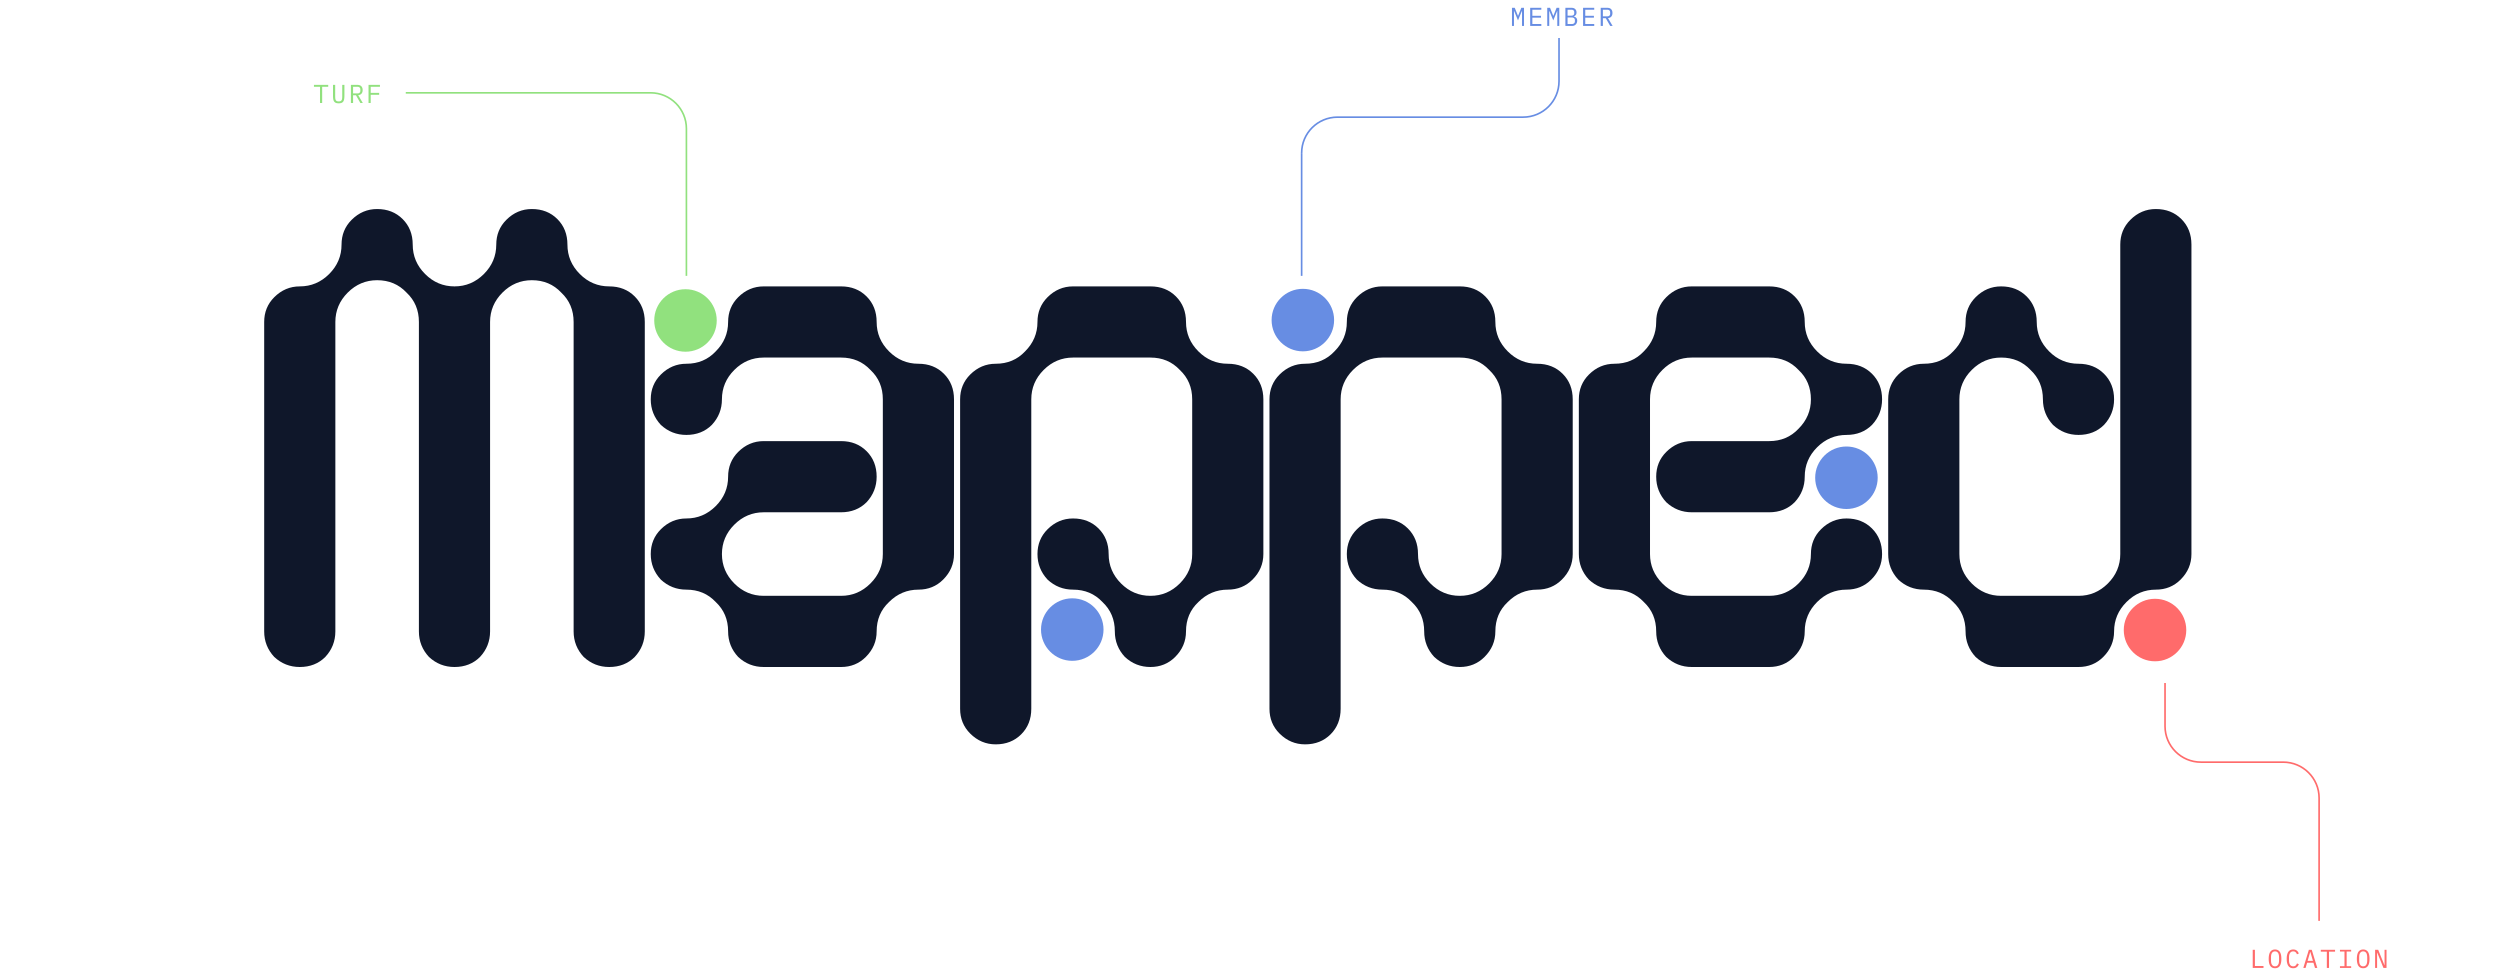 <svg fill="none" xmlns="http://www.w3.org/2000/svg" viewBox="0 0 1349 525"><path d="M347.93 340.711c0 5.288-1.809 9.879-5.427 13.775-3.617 3.618-8.209 5.427-13.775 5.427-5.287 0-9.879-1.809-13.775-5.427-3.618-3.896-5.426-8.487-5.426-13.775V173.739c0-6.4-2.227-11.688-6.679-15.862-4.175-4.453-9.462-6.679-15.863-6.679-6.122 0-11.409 2.226-15.862 6.679-4.453 4.452-6.679 9.74-6.679 15.862v166.972c0 5.288-1.809 9.879-5.427 13.775-3.617 3.618-8.209 5.427-13.775 5.427-5.287 0-9.879-1.809-13.775-5.427-3.618-3.896-5.427-8.487-5.427-13.775V173.739c0-6.4-2.226-11.688-6.678-15.862-4.175-4.453-9.462-6.679-15.863-6.679-6.122 0-11.409 2.226-15.862 6.679-4.453 4.452-6.679 9.74-6.679 15.862v166.972c0 5.288-1.809 9.879-5.427 13.775-3.617 3.618-8.209 5.427-13.775 5.427-5.287 0-9.879-1.809-13.775-5.427-3.618-3.896-5.427-8.487-5.427-13.775V173.739c0-5.287 1.809-9.74 5.427-13.358 3.896-3.896 8.488-5.844 13.775-5.844 6.123 0 11.41-2.226 15.863-6.678 4.452-4.453 6.678-9.74 6.678-15.863 0-5.287 1.809-9.74 5.427-13.358 3.896-3.896 8.488-5.844 13.775-5.844 5.566 0 10.158 1.809 13.775 5.427 3.618 3.618 5.427 8.209 5.427 13.775 0 6.123 2.226 11.41 6.679 15.863 4.453 4.452 9.74 6.678 15.862 6.678 6.123 0 11.41-2.226 15.863-6.678 4.452-4.453 6.679-9.74 6.679-15.863 0-5.287 1.808-9.74 5.426-13.358 3.896-3.896 8.488-5.844 13.775-5.844 5.566 0 10.158 1.809 13.775 5.427 3.618 3.618 5.427 8.209 5.427 13.775 0 6.123 2.226 11.41 6.679 15.863 4.453 4.452 9.74 6.678 15.862 6.678 5.566 0 10.158 1.809 13.775 5.427 3.618 3.618 5.427 8.21 5.427 13.775v166.972Zm44.96-83.486c0-5.287 1.809-9.74 5.427-13.358 3.896-3.896 8.488-5.844 13.775-5.844h41.743c5.566 0 10.157 1.809 13.775 5.427 3.618 3.618 5.427 8.21 5.427 13.775 0 5.288-1.809 9.879-5.427 13.775-3.618 3.618-8.209 5.427-13.775 5.427h-41.743c-6.122 0-11.41 2.226-15.862 6.679-4.453 4.452-6.679 9.74-6.679 15.862 0 6.123 2.226 11.41 6.679 15.863 4.452 4.452 9.74 6.678 15.862 6.678h41.743c6.122 0 11.41-2.226 15.862-6.678 4.453-4.453 6.679-9.74 6.679-15.863v-83.486c0-6.4-2.226-11.688-6.679-15.862-4.174-4.453-9.461-6.679-15.862-6.679h-41.743c-6.122 0-11.41 2.226-15.862 6.679-4.453 4.452-6.679 9.74-6.679 15.862 0 5.288-1.809 9.879-5.427 13.775-3.618 3.618-8.209 5.427-13.775 5.427-5.287 0-9.879-1.809-13.775-5.427-3.618-3.896-5.427-8.487-5.427-13.775 0-5.287 1.809-9.74 5.427-13.358 3.896-3.896 8.488-5.844 13.775-5.844 6.401 0 11.688-2.226 15.862-6.678 4.453-4.453 6.679-9.74 6.679-15.863 0-5.287 1.809-9.74 5.427-13.358 3.896-3.896 8.488-5.844 13.775-5.844h41.743c5.566 0 10.157 1.809 13.775 5.427 3.618 3.618 5.427 8.21 5.427 13.775 0 6.123 2.226 11.41 6.679 15.863 4.452 4.452 9.74 6.678 15.862 6.678 5.566 0 10.157 1.809 13.775 5.427 3.618 3.618 5.427 8.21 5.427 13.775v83.486c0 5.288-1.948 9.879-5.844 13.775-3.618 3.618-8.071 5.427-13.358 5.427-6.122 0-11.41 2.226-15.862 6.679-4.453 4.174-6.679 9.462-6.679 15.862 0 5.288-1.948 9.879-5.844 13.775-3.618 3.618-8.071 5.427-13.358 5.427h-41.743c-5.287 0-9.879-1.809-13.775-5.427-3.618-3.896-5.427-8.487-5.427-13.775 0-6.4-2.226-11.688-6.679-15.862-4.174-4.453-9.461-6.679-15.862-6.679-5.287 0-9.879-1.809-13.775-5.427-3.618-3.896-5.427-8.487-5.427-13.775 0-5.287 1.809-9.74 5.427-13.358 3.896-3.896 8.488-5.844 13.775-5.844 6.122 0 11.41-2.226 15.862-6.678 4.453-4.453 6.679-9.74 6.679-15.863Zm186.133 22.541c5.566 0 10.158 1.809 13.775 5.427 3.618 3.618 5.427 8.21 5.427 13.775 0 6.123 2.226 11.41 6.679 15.863 4.453 4.452 9.74 6.678 15.862 6.678 6.123 0 11.41-2.226 15.863-6.678 4.452-4.453 6.678-9.74 6.678-15.863v-83.486c0-6.4-2.226-11.688-6.678-15.862-4.175-4.453-9.462-6.679-15.863-6.679h-41.743c-6.122 0-11.409 2.226-15.862 6.679-4.453 4.452-6.679 9.74-6.679 15.862v166.972c0 5.566-1.809 10.158-5.427 13.775-3.617 3.618-8.209 5.427-13.775 5.427-5.287 0-9.879-1.948-13.775-5.844-3.618-3.618-5.427-8.07-5.427-13.358V215.482c0-5.287 1.809-9.74 5.427-13.358 3.896-3.896 8.488-5.844 13.775-5.844 6.401 0 11.688-2.226 15.863-6.678 4.452-4.453 6.678-9.74 6.678-15.863 0-5.287 1.809-9.74 5.427-13.358 3.896-3.896 8.488-5.844 13.775-5.844h41.743c5.566 0 10.158 1.809 13.775 5.427 3.618 3.618 5.427 8.21 5.427 13.775 0 6.123 2.226 11.41 6.679 15.863 4.453 4.452 9.74 6.678 15.862 6.678 5.566 0 10.158 1.809 13.775 5.427 3.618 3.618 5.427 8.21 5.427 13.775v83.486c0 5.288-1.948 9.879-5.844 13.775-3.618 3.618-8.07 5.427-13.358 5.427-6.122 0-11.409 2.226-15.862 6.679-4.453 4.174-6.679 9.462-6.679 15.862 0 5.288-1.948 9.879-5.844 13.775-3.618 3.618-8.07 5.427-13.358 5.427-5.287 0-9.879-1.809-13.775-5.427-3.618-3.896-5.427-8.487-5.427-13.775 0-6.4-2.226-11.688-6.678-15.862-4.175-4.453-9.462-6.679-15.863-6.679-5.287 0-9.879-1.809-13.775-5.427-3.618-3.896-5.427-8.487-5.427-13.775 0-5.287 1.809-9.74 5.427-13.358 3.896-3.896 8.488-5.844 13.775-5.844Zm166.932 0c5.565 0 10.157 1.809 13.775 5.427 3.617 3.618 5.426 8.21 5.426 13.775 0 6.123 2.227 11.41 6.679 15.863 4.453 4.452 9.74 6.678 15.863 6.678 6.122 0 11.409-2.226 15.862-6.678 4.452-4.453 6.679-9.74 6.679-15.863v-83.486c0-6.4-2.227-11.688-6.679-15.862-4.174-4.453-9.462-6.679-15.862-6.679h-41.743c-6.123 0-11.41 2.226-15.863 6.679-4.452 4.452-6.679 9.74-6.679 15.862v166.972c0 5.566-1.809 10.158-5.426 13.775-3.618 3.618-8.21 5.427-13.775 5.427-5.288 0-9.88-1.948-13.776-5.844-3.617-3.618-5.426-8.07-5.426-13.358V215.482c0-5.287 1.809-9.74 5.426-13.358 3.896-3.896 8.488-5.844 13.776-5.844 6.4 0 11.688-2.226 15.862-6.678 4.452-4.453 6.679-9.74 6.679-15.863 0-5.287 1.809-9.74 5.426-13.358 3.896-3.896 8.488-5.844 13.776-5.844h41.743c5.565 0 10.157 1.809 13.775 5.427 3.617 3.618 5.426 8.21 5.426 13.775 0 6.123 2.227 11.41 6.679 15.863 4.453 4.452 9.74 6.678 15.863 6.678 5.565 0 10.157 1.809 13.775 5.427 3.617 3.618 5.426 8.21 5.426 13.775v83.486c0 5.288-1.948 9.879-5.844 13.775-3.617 3.618-8.07 5.427-13.357 5.427-6.123 0-11.41 2.226-15.863 6.679-4.452 4.174-6.679 9.462-6.679 15.862 0 5.288-1.948 9.879-5.844 13.775-3.617 3.618-8.07 5.427-13.357 5.427-5.288 0-9.88-1.809-13.776-5.427-3.617-3.896-5.426-8.487-5.426-13.775 0-6.4-2.227-11.688-6.679-15.862-4.174-4.453-9.462-6.679-15.862-6.679-5.288 0-9.88-1.809-13.776-5.427-3.617-3.896-5.426-8.487-5.426-13.775 0-5.287 1.809-9.74 5.426-13.358 3.896-3.896 8.488-5.844 13.776-5.844Zm227.876-22.541c0 5.288-1.809 9.879-5.427 13.775-3.618 3.618-8.209 5.427-13.775 5.427h-41.743c-5.288 0-9.879-1.809-13.775-5.427-3.618-3.896-5.427-8.487-5.427-13.775 0-5.287 1.809-9.74 5.427-13.358 3.896-3.896 8.487-5.844 13.775-5.844h41.743c6.4 0 11.688-2.226 15.862-6.678 4.453-4.453 6.679-9.74 6.679-15.863 0-6.4-2.226-11.688-6.679-15.862-4.174-4.453-9.462-6.679-15.862-6.679h-41.743c-6.122 0-11.41 2.226-15.863 6.679-4.452 4.452-6.678 9.74-6.678 15.862v83.486c0 6.123 2.226 11.41 6.678 15.863 4.453 4.452 9.741 6.678 15.863 6.678h41.743c6.122 0 11.41-2.226 15.862-6.678 4.453-4.453 6.679-9.74 6.679-15.863 0-5.287 1.809-9.74 5.427-13.358 3.896-3.896 8.487-5.844 13.775-5.844 5.568 0 10.158 1.809 13.778 5.427 3.61 3.618 5.42 8.21 5.42 13.775 0 5.288-1.94 9.879-5.84 13.775-3.62 3.618-8.07 5.427-13.358 5.427-6.122 0-11.41 2.226-15.863 6.679-4.452 4.453-6.678 9.74-6.678 15.862 0 5.288-1.948 9.879-5.844 13.775-3.618 3.618-8.071 5.427-13.358 5.427h-41.743c-5.288 0-9.879-1.809-13.775-5.427-3.618-3.896-5.427-8.487-5.427-13.775 0-6.4-2.226-11.688-6.679-15.862-4.174-4.453-9.462-6.679-15.862-6.679-5.288 0-9.879-1.809-13.775-5.427-3.618-3.896-5.427-8.487-5.427-13.775v-83.486c0-5.287 1.809-9.74 5.427-13.358 3.896-3.896 8.487-5.844 13.775-5.844 6.4 0 11.688-2.226 15.862-6.678 4.453-4.453 6.679-9.74 6.679-15.863 0-5.287 1.809-9.74 5.427-13.358 3.896-3.896 8.487-5.844 13.775-5.844h41.743c5.566 0 10.157 1.809 13.775 5.427 3.618 3.618 5.427 8.21 5.427 13.775 0 6.123 2.226 11.41 6.678 15.863 4.453 4.452 9.741 6.678 15.863 6.678 5.568 0 10.158 1.809 13.778 5.427 3.61 3.618 5.42 8.21 5.42 13.775 0 5.288-1.81 9.879-5.42 13.775-3.62 3.618-8.21 5.427-13.778 5.427-6.122 0-11.41 2.226-15.863 6.679-4.452 4.452-6.678 9.74-6.678 15.862Zm147.729-22.541c-5.29 0-9.88-1.809-13.78-5.427-3.61-3.896-5.42-8.487-5.42-13.775 0-6.4-2.23-11.688-6.68-15.862-4.17-4.453-9.46-6.679-15.86-6.679-6.13 0-11.41 2.226-15.87 6.679-4.45 4.452-6.67 9.74-6.67 15.862v83.486c0 6.123 2.22 11.41 6.67 15.863 4.46 4.452 9.74 6.678 15.87 6.678h41.74c6.12 0 11.41-2.226 15.86-6.678 4.45-4.453 6.68-9.74 6.68-15.863V131.996c0-5.287 1.81-9.74 5.43-13.358 3.89-3.896 8.49-5.844 13.77-5.844 5.57 0 10.16 1.809 13.78 5.427 3.62 3.618 5.42 8.209 5.42 13.775v166.972c0 5.288-1.94 9.879-5.84 13.775-3.62 3.618-8.07 5.427-13.36 5.427-6.12 0-11.41 2.226-15.86 6.679-4.45 4.453-6.68 9.74-6.68 15.862 0 5.288-1.95 9.879-5.84 13.775-3.62 3.618-8.07 5.427-13.36 5.427h-41.74c-5.29 0-9.88-1.809-13.78-5.427-3.62-3.896-5.42-8.487-5.42-13.775 0-6.4-2.23-11.688-6.68-15.862-4.18-4.453-9.47-6.679-15.87-6.679-5.28 0-9.88-1.809-13.77-5.427-3.62-3.896-5.43-8.487-5.43-13.775v-83.486c0-5.287 1.81-9.74 5.43-13.358 3.89-3.896 8.49-5.844 13.77-5.844 6.4 0 11.69-2.226 15.87-6.678 4.45-4.453 6.68-9.74 6.68-15.863 0-5.287 1.8-9.74 5.42-13.358 3.9-3.896 8.49-5.844 13.78-5.844 5.56 0 10.15 1.809 13.77 5.427 3.62 3.618 5.43 8.21 5.43 13.775 0 6.123 2.23 11.41 6.68 15.863 4.45 4.452 9.74 6.678 15.86 6.678 5.57 0 10.16 1.809 13.78 5.427 3.61 3.618 5.42 8.21 5.42 13.775 0 5.288-1.81 9.879-5.42 13.775-3.62 3.618-8.21 5.427-13.78 5.427Z" fill="#0F172A"/><circle cx="578.595" cy="339.718" r="16.864" fill="#678DE3"/><circle cx="703.022" cy="172.718" r="16.864" fill="#678DE3"/><circle cx="369.889" cy="172.924" r="16.864" fill="#91E17E"/><circle cx="996.337" cy="257.795" r="16.864" fill="#678DE3"/><path d="M821.277 9.087V5.993h-.112l-2.058 5.026-2.058-5.026h-.112v7.994h-1.078V4.215h1.512l1.722 4.312h.084l1.722-4.312h1.456v9.772h-1.078v-4.9Zm4.405 4.9V4.215h6.02v1.022h-4.844v3.29h4.676v1.022h-4.676v3.416h4.844v1.022h-6.02Zm14.624-4.9V5.993h-.112l-2.058 5.026-2.058-5.026h-.112v7.994h-1.078V4.215h1.512l1.722 4.312h.084l1.722-4.312h1.456v9.772h-1.078v-4.9Zm4.377-4.872h3.318c.84 0 1.498.228 1.974.686.476.457.714 1.068.714 1.834 0 .588-.145 1.05-.434 1.386-.28.336-.644.574-1.092.714v.042c.55.13 1.003.378 1.358.742.354.354.532.872.532 1.554 0 .392-.066.76-.196 1.106a2.618 2.618 0 0 1-.56.896 2.624 2.624 0 0 1-.84.602c-.318.14-.663.21-1.036.21h-3.738V4.215Zm3.388 8.75c.541 0 .966-.122 1.274-.364.308-.243.462-.616.462-1.12v-.574c0-.495-.154-.864-.462-1.106-.308-.252-.733-.378-1.274-.378h-2.212v3.542h2.212Zm-.196-4.508c.494 0 .882-.108 1.162-.322.28-.224.42-.56.42-1.008V6.58c0-.448-.14-.784-.42-1.008-.28-.224-.668-.336-1.162-.336h-2.016v3.22h2.016Zm6.35 5.53V4.215h6.02v1.022h-4.844v3.29h4.676v1.022h-4.676v3.416h4.844v1.022h-6.02Zm10.691 0h-1.176V4.215h3.556c.905 0 1.596.247 2.072.742.476.494.714 1.185.714 2.072 0 .793-.205 1.428-.616 1.904-.411.476-1.008.75-1.792.826l2.492 4.228h-1.316l-2.38-4.172h-1.554v4.172Zm2.352-5.166c.495 0 .877-.122 1.148-.364.28-.252.42-.607.42-1.064v-.728c0-.458-.14-.808-.42-1.05-.271-.252-.653-.378-1.148-.378h-2.352V8.82h2.352Z" fill="#678DE3"/><path d="M1215.57 522.287v-9.772h1.18v8.75h4.63v1.022h-5.81Zm12.04.168c-.6 0-1.12-.112-1.54-.336a2.94 2.94 0 0 1-1.07-.994c-.28-.429-.48-.957-.61-1.582-.14-.625-.2-1.339-.2-2.142 0-.793.06-1.503.2-2.128.13-.635.33-1.167.61-1.596.28-.429.64-.756 1.07-.98.42-.233.94-.35 1.54-.35.59 0 1.11.117 1.54.35.42.224.78.551 1.06.98.28.429.48.961.62 1.596.13.625.19 1.335.19 2.128 0 .803-.06 1.517-.19 2.142-.14.625-.34 1.153-.62 1.582-.28.429-.64.761-1.06.994-.43.224-.95.336-1.54.336Zm0-1.022c.39 0 .72-.075.99-.224.27-.159.49-.378.67-.658.18-.28.3-.616.38-1.008.08-.401.13-.849.13-1.344v-1.596c0-.485-.05-.929-.13-1.33s-.2-.742-.38-1.022-.4-.495-.67-.644c-.27-.159-.6-.238-.99-.238-.4 0-.73.079-1 .238-.27.149-.49.364-.67.644-.18.28-.31.621-.39 1.022-.08.401-.11.845-.11 1.33v1.596c0 .495.03.943.11 1.344.08.392.21.728.39 1.008.18.28.4.499.67.658.27.149.6.224 1 .224Zm9.83 1.022c-1.19 0-2.08-.434-2.67-1.302-.58-.868-.87-2.119-.87-3.752 0-1.633.29-2.884.87-3.752.59-.868 1.48-1.302 2.67-1.302.45 0 .84.061 1.16.182.33.121.61.285.84.49.24.205.43.439.59.7.16.252.3.509.42.77l-1.01.462a3.805 3.805 0 0 0-.29-.602 1.912 1.912 0 0 0-.41-.504 1.6 1.6 0 0 0-.54-.35 2.035 2.035 0 0 0-.76-.126c-.77 0-1.35.294-1.73.882-.38.588-.56 1.372-.56 2.352v1.596c0 .98.18 1.764.56 2.352.38.588.96.882 1.73.882.3 0 .55-.042.76-.126.21-.084.39-.196.54-.336.16-.149.3-.317.41-.504.11-.196.21-.401.29-.616l1.01.462a5.97 5.97 0 0 1-.42.784c-.16.252-.35.481-.59.686-.23.205-.51.369-.84.49-.32.121-.71.182-1.16.182Zm11.73-.168-.83-2.786h-3.43l-.82 2.786h-1.22l2.99-9.772h1.56l2.99 9.772h-1.24Zm-2.48-8.526h-.13l-1.37 4.718h2.87l-1.37-4.718Zm10.05-.224v8.75h-1.18v-8.75h-3.26v-1.022h7.7v1.022h-3.26Zm5.9 8.75v-.938h2.44v-7.896h-2.44v-.938h6.05v.938h-2.44v7.896h2.44v.938h-6.05Zm12.54.168c-.6 0-1.11-.112-1.54-.336a2.94 2.94 0 0 1-1.07-.994c-.28-.429-.48-.957-.61-1.582a10.56 10.56 0 0 1-.2-2.142c0-.793.07-1.503.2-2.128.13-.635.33-1.167.61-1.596.28-.429.64-.756 1.07-.98.43-.233.94-.35 1.54-.35.6 0 1.11.117 1.54.35a2.8 2.8 0 0 1 1.06.98c.28.429.49.961.62 1.596.13.625.19 1.335.19 2.128 0 .803-.06 1.517-.19 2.142s-.34 1.153-.62 1.582c-.28.429-.63.761-1.06.994-.43.224-.94.336-1.54.336Zm0-1.022c.39 0 .72-.075.99-.224.27-.159.5-.378.67-.658.18-.28.31-.616.38-1.008.09-.401.13-.849.13-1.344v-1.596c0-.485-.04-.929-.13-1.33-.07-.401-.2-.742-.38-1.022-.17-.28-.4-.495-.67-.644-.27-.159-.6-.238-.99-.238s-.73.079-1 .238c-.27.149-.49.364-.67.644-.18.28-.31.621-.39 1.022-.07.401-.11.845-.11 1.33v1.596c0 .495.04.943.11 1.344.08.392.21.728.39 1.008.18.28.4.499.67.658.27.149.61.224 1 .224Zm7.59-7.378h-.09v8.232h-1.07v-9.772h1.67l3.33 8.232h.1v-8.232h1.06v9.772h-1.66l-3.34-8.232Z" fill="#FF6B6B"/><path d="M173.843 46.83v8.75h-1.176v-8.75h-3.262v-1.022h7.7v1.022h-3.262Zm7.022-1.022v5.866c0 .476.014.901.042 1.274.028.374.103.696.224.966a1.3 1.3 0 0 0 .56.602c.262.14.621.21 1.078.21.458 0 .812-.07 1.064-.21.262-.14.453-.34.574-.602.122-.27.196-.592.224-.966.028-.373.042-.798.042-1.274v-5.866h1.176v5.586c0 .728-.037 1.363-.112 1.904-.065.542-.21.994-.434 1.358-.214.364-.527.64-.938.826-.401.178-.933.266-1.596.266-.662 0-1.199-.088-1.61-.266a2.129 2.129 0 0 1-.938-.826c-.214-.364-.359-.816-.434-1.358a16.19 16.19 0 0 1-.098-1.904v-5.586h1.176Zm9.655 9.772h-1.176v-9.772h3.556c.905 0 1.596.248 2.072.742.476.495.714 1.186.714 2.072 0 .794-.206 1.428-.616 1.904-.411.476-1.008.752-1.792.826l2.492 4.228h-1.316l-2.38-4.172h-1.554v4.172Zm2.352-5.166c.494 0 .877-.121 1.148-.364.28-.252.42-.606.42-1.064v-.728c0-.457-.14-.807-.42-1.05-.271-.252-.654-.378-1.148-.378h-2.352v3.584h2.352Zm5.986 5.166v-9.772h6.16v1.022h-4.984v3.29h4.564v1.022h-4.564v4.438h-1.176Z" fill="#91E17E"/><path d="M721.729 63.212h-.002c-10.695 0-19.365 8.67-19.365 19.365M821.883 63.212h.001c10.695 0 19.365-8.67 19.365-19.364M702.362 148.866V82.577M841.249 43.848V20.522M721.728 63.212h100.154" stroke="#678DE3" stroke-width=".9"/><path d="M351.023 50.08h.002c10.695 0 19.365 8.67 19.365 19.364M370.39 148.866V69.444M351.024 50.08H218.953" stroke="#91E17E" stroke-width=".9"/><path d="M1232.02 411.251c10.7 0 19.37 8.67 19.37 19.365M1187.61 411.251c-10.69 0-19.36-8.669-19.36-19.364M1251.39 496.905v-66.289M1168.25 391.887v-23.326M1232.02 411.251h-44.41" stroke="#FF6B6B" stroke-width=".9"/><circle cx="1162.85" cy="339.973" r="16.864" fill="#FF6B6B"/></svg>